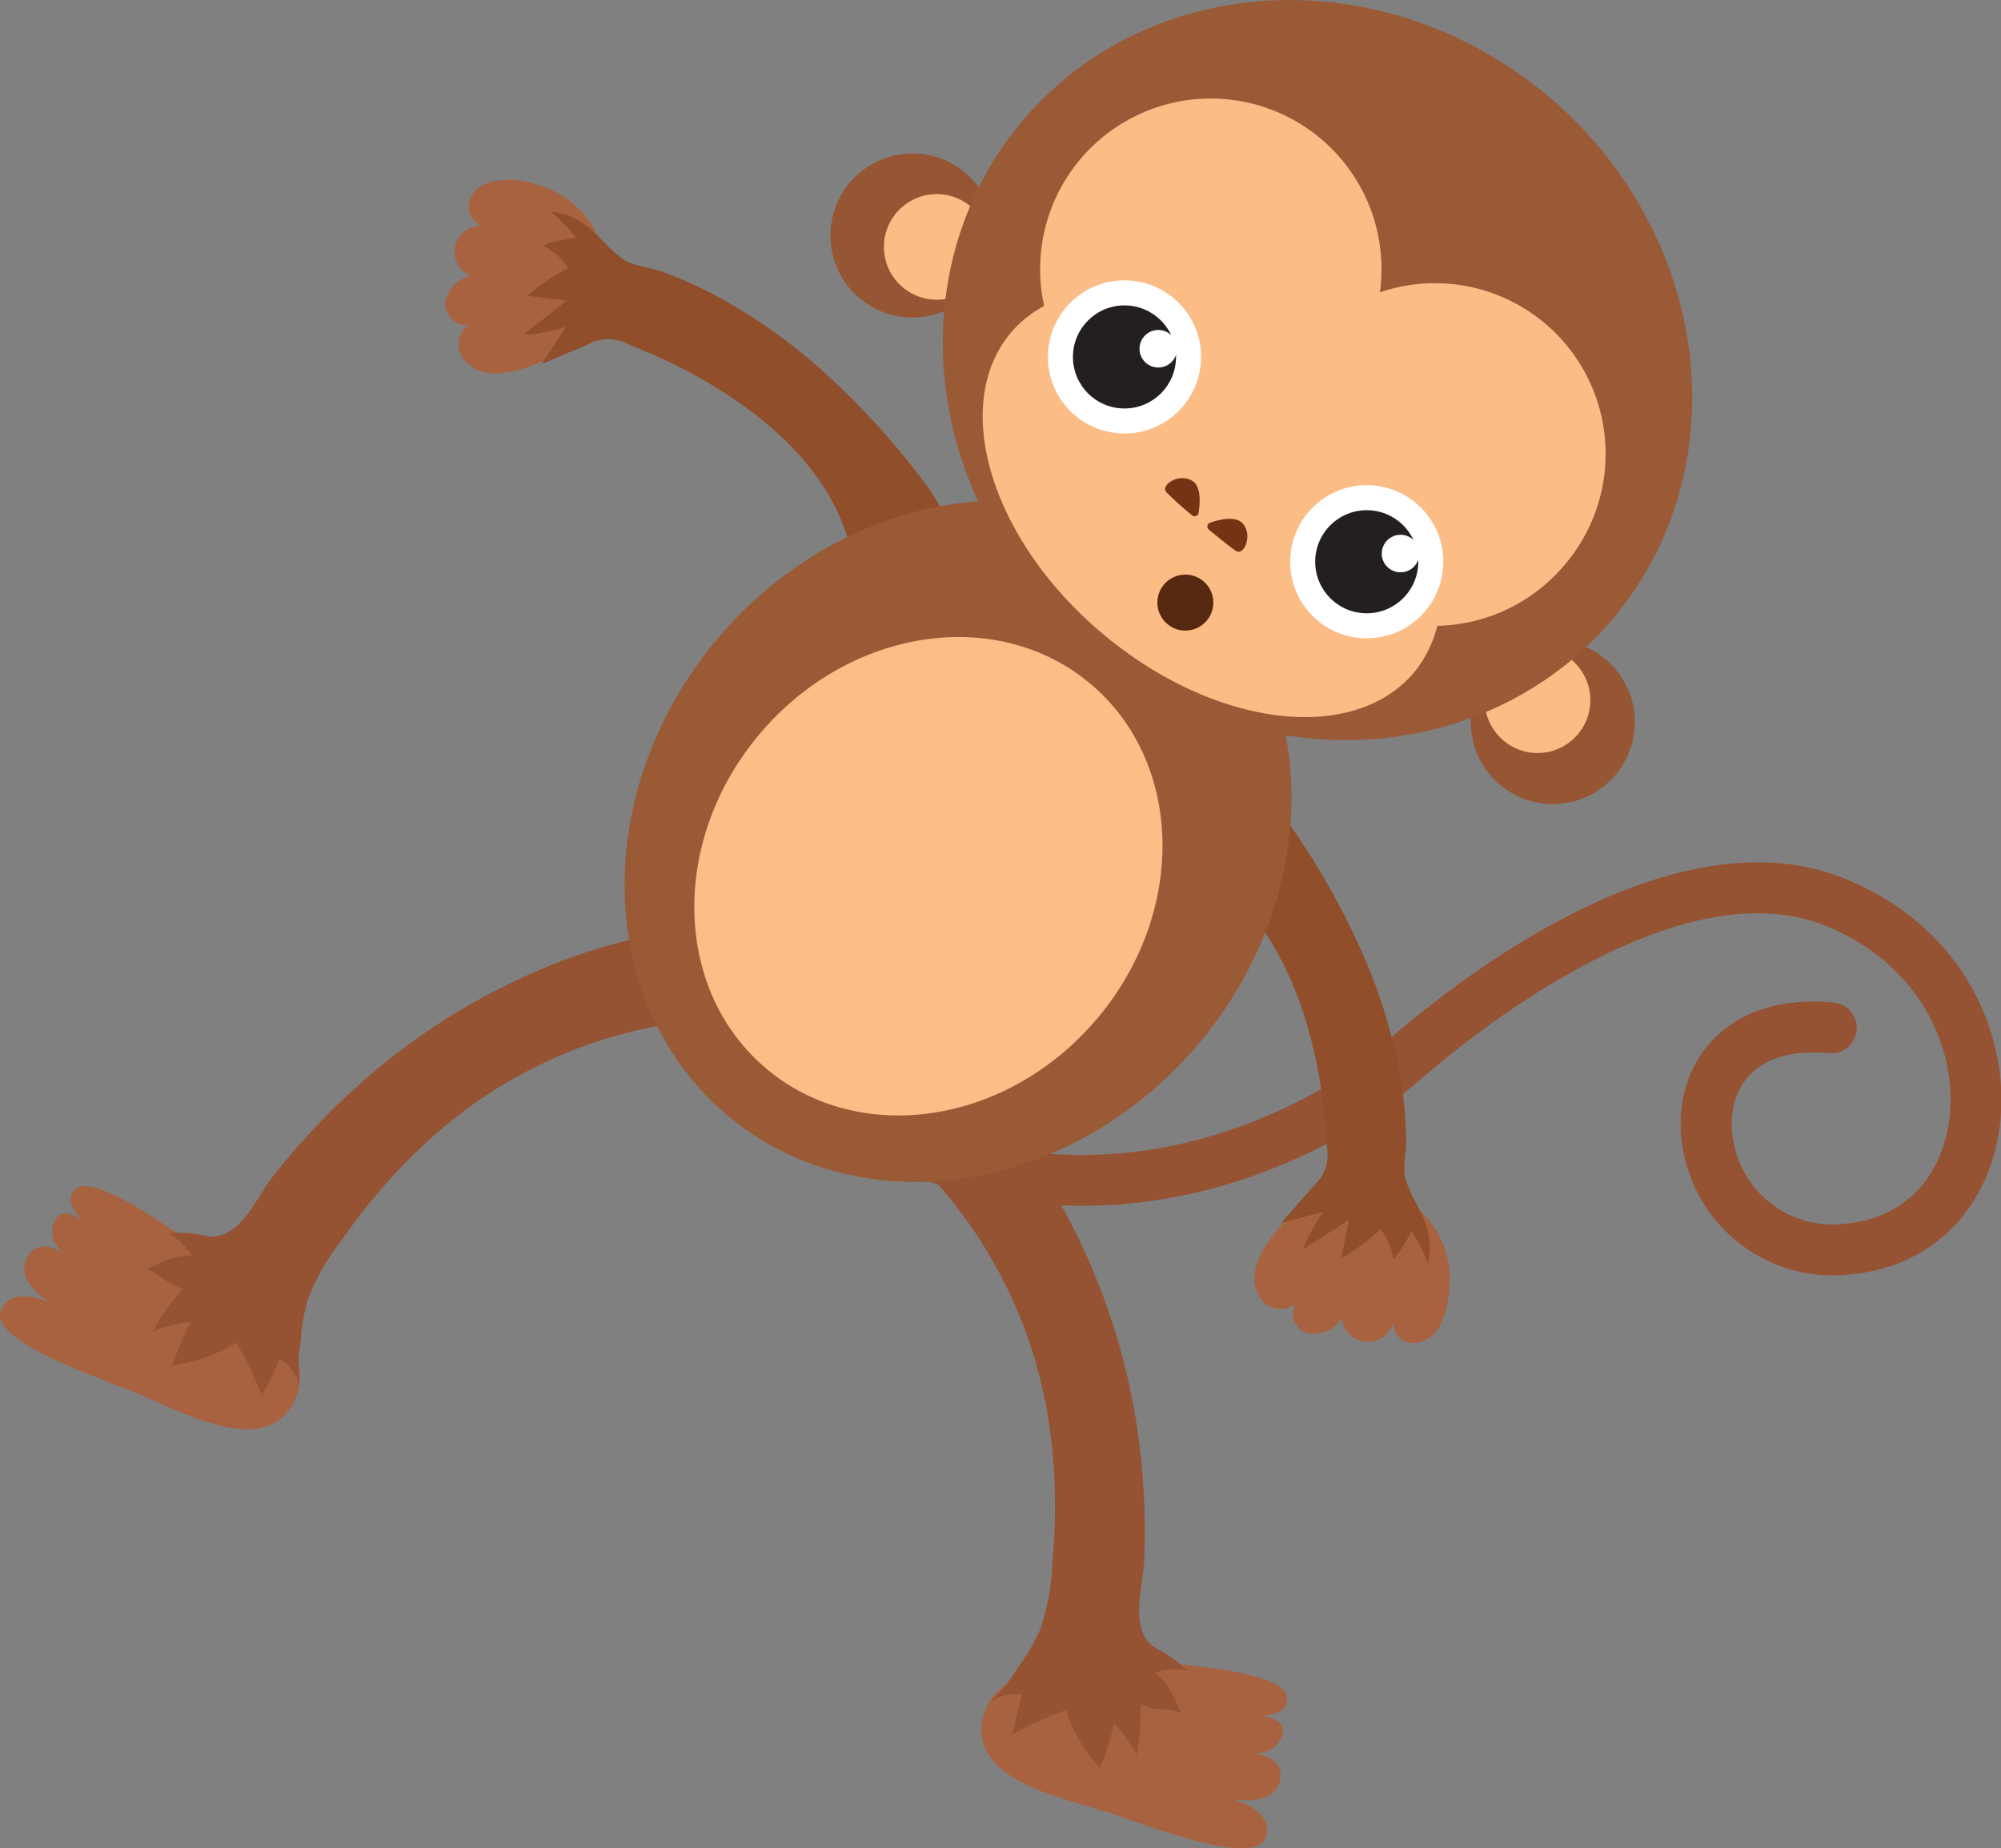 <svg id="Layer_1" data-name="Layer 1" xmlns="http://www.w3.org/2000/svg" viewBox="0 0 175.85 162.44"><rect x="0" y="0" width="175.85" height="162.44" fill="#808080" stroke="none"/><defs><style>.cls-1{fill:#955333;}.cls-2{fill:#a86240;}.cls-3{fill:#904e2b;}.cls-4{fill:#965633;}.cls-5{fill:#fbbc86;}.cls-6{fill:#9a5a36;}.cls-7{fill:#fcbd87;}.cls-8{fill:#fff;}.cls-9{fill:#231f20;}.cls-10{fill:#753313;}.cls-11{fill:#562810;}</style></defs><title>11_big_small_monkey</title><path class="cls-1" d="M75,100.92a2.24,2.24,0,0,1,2.6-3.62c.73.43,17.33,10,37.89-1.24a35.3,35.3,0,0,0,6.29-4.47c7.26-6.32,25.74-20.36,40.44-14.33,10.89,4.46,14.62,14.57,13.47,22.08-1.1,7.21-6.14,12.07-13.16,12.67a13.35,13.35,0,0,1-12.82-6.25c-2.52-4.11-2.69-9.12-.43-12.77,1.31-2.1,4.59-5.54,11.86-4.88a2.23,2.23,0,1,1-.4,4.45c-3.67-.33-6.32.64-7.65,2.79s-1.19,5.43.43,8.07a8.85,8.85,0,0,0,8.63,4.13c4.92-.42,8.33-3.75,9.12-8.89.89-5.83-2.09-13.71-10.75-17.26-12.74-5.22-30.62,9.06-35.8,13.57a40.46,40.46,0,0,1-7.08,5c-22.9,12.54-41.56,1.62-42.35,1.14A1.94,1.94,0,0,1,75,100.92Z"/><path class="cls-2" d="M42.39,19.87c-1.91-.87-1.34-3,.24-3.72a6.87,6.87,0,0,1,4.54.08,8.27,8.27,0,0,1,5.11,4,8.4,8.4,0,0,1-2.42,10.31,13.21,13.21,0,0,1-3.39,1.67,8.24,8.24,0,0,1-3.16.62,3.3,3.3,0,0,1-2.72-1.5,2.09,2.09,0,0,1,.66-2.82c-1.07.36-2.22-.81-2.11-1.94a2.9,2.9,0,0,1,2.2-2.32,2.3,2.3,0,0,1,1-4.41Z"/><path class="cls-3" d="M85,48.07c-.36,0-2.9-4.46-3.17-4.85A67.15,67.15,0,0,0,72.73,33a47.29,47.29,0,0,0-9.26-6.7A34.87,34.87,0,0,0,58,23.81c-.86-.29-1.94-.39-2.74-.76-1.17-.53-2.12-1.82-3.08-2.65a6.27,6.27,0,0,0-3.79-1.8,14,14,0,0,1,2.25,2.31,10.66,10.66,0,0,0-2.89.67,5.75,5.75,0,0,1,2.2,2A15.71,15.71,0,0,0,46.36,26l3.44.42-3.8,3a13.54,13.54,0,0,0,3.77-.73L47.6,32l4-1.7a3.77,3.77,0,0,1,3.51-.1c1,.43,2,.83,3,1.29a45.08,45.08,0,0,1,6.76,3.84c4.69,3.24,8.84,7.73,10,13.46Z"/><path class="cls-2" d="M122.42,116.29c.23,2.08,2.4,2.19,3.61.93,1-1.08,1.29-2.9,1.36-4.33a8.31,8.31,0,0,0-2.21-6.12,8.42,8.42,0,0,0-10.55-1,13.35,13.35,0,0,0-2.66,2.7,8.2,8.2,0,0,0-1.58,2.8,3.29,3.29,0,0,0,.56,3.05,2.09,2.09,0,0,0,2.89.26,1.8,1.8,0,0,0,1.17,2.62,2.92,2.92,0,0,0,2.9-1.36,2.3,2.3,0,0,0,4.51.4Z"/><path class="cls-3" d="M109.08,67c-.13.33,3.32,4.15,3.6,4.54a67.09,67.09,0,0,1,6.88,11.86A47.77,47.77,0,0,1,123,94.26a36.84,36.84,0,0,1,.58,6c0,.91-.24,2-.15,2.84.14,1.28,1.07,2.59,1.56,3.76a6.29,6.29,0,0,1,.51,4.16,14.91,14.91,0,0,0-1.48-2.86,10.74,10.74,0,0,1-1.55,2.53,5.83,5.83,0,0,0-1.16-2.7,15.57,15.57,0,0,1-3.44,2.6l.69-3.4-4.08,2.64a13.59,13.59,0,0,1,1.88-3.34l-3.78,1,2.86-3.26a3.71,3.71,0,0,0,1.2-3.3c-.09-1.09-.15-2.17-.27-3.26a46.19,46.19,0,0,0-1.51-7.63c-1.61-5.46-4.56-10.82-9.62-13.77Z"/><circle class="cls-4" cx="80.19" cy="20.7" r="7.21"/><circle class="cls-5" cx="82.32" cy="21.7" r="4.64"/><path class="cls-2" d="M19.3,111.18s9.2,6.43,6.61,11.87-10.33.77-14.48-.84-12.32-4.54-11.35-7,4.54-.63,4.54-.63-3.37-1.78-2.27-4S6,110.43,6,110.43s-2-1.12-1.25-3,3,.22,3,.22-2.43-1.73-1.19-3.09C8.48,102.5,19.3,111.18,19.3,111.18Z"/><path class="cls-1" d="M57.72,82.17a13.13,13.13,0,0,0-2.48.47,48.08,48.08,0,0,0-6.56,2.08A57.84,57.84,0,0,0,29.29,97.46a62.53,62.53,0,0,0-5.36,6c-1.48,1.9-2.81,5.47-5.63,5.2a11.85,11.85,0,0,0-3.49-.3,6.51,6.51,0,0,1,2.07,2c-1.42-.08-2.46.43-4,1.21,1.26.38,2,1.55,3.25,1.66A20,20,0,0,0,13.42,117a13.68,13.68,0,0,1,3.35-.82,26,26,0,0,0-1.62,3.8A13.72,13.72,0,0,0,20.76,118,34.28,34.28,0,0,1,23,122.6a26.26,26.26,0,0,0,1.6-3.18,4,4,0,0,1,1.73,2.36,13,13,0,0,1,.09-3.84,16.36,16.36,0,0,1,.68-3.87,20,20,0,0,1,3-5.17,50.94,50.94,0,0,1,7.51-8.62,40.89,40.89,0,0,1,23.6-10.6Z"/><path class="cls-2" d="M99.13,146s-11.18-1-12.71,4.8,7.39,7.25,11.59,8.7,12.34,4.49,13.21,2-3.06-3.41-3.06-3.41,3.72.82,4.31-1.57-2.7-2.47-2.7-2.47,2.23.42,2.88-1.47-2.44-1.79-2.44-1.79,3,.25,2.9-1.58C113,146.37,99.13,146,99.13,146Z"/><path class="cls-1" d="M88.52,99.05a12.79,12.79,0,0,1,1.59,2,47.59,47.59,0,0,1,3.67,5.83,57.89,57.89,0,0,1,6.58,22.24,62.29,62.29,0,0,1,.19,8.08c-.1,2.41-1.38,6,.94,7.61a12,12,0,0,1,2.86,2,6.51,6.51,0,0,0-2.87.2c1.14.86,1.59,1.92,2.3,3.54-1.2-.52-2.53-.1-3.55-.83a20,20,0,0,1-.33,4.52,13.53,13.53,0,0,0-2-2.78,26,26,0,0,1-1.21,3.94,13.58,13.58,0,0,1-3-5.1,33.74,33.74,0,0,0-4.68,2.09,27.79,27.79,0,0,1,.83-3.47,4,4,0,0,0-2.84.69,13,13,0,0,0,2.41-3,17.25,17.25,0,0,0,2-3.4,20.15,20.15,0,0,0,1.07-5.87,51.4,51.4,0,0,0-.18-11.43A40.9,40.9,0,0,0,81,102.55Z"/><ellipse class="cls-6" cx="84.19" cy="73.93" rx="31.49" ry="27.64" transform="translate(-26.62 90.48) rotate(-49.78)"/><ellipse class="cls-7" cx="81.59" cy="77" rx="22.11" ry="19.4" transform="translate(-29.89 89.59) rotate(-49.78)"/><circle class="cls-4" cx="136.46" cy="63.46" r="7.21"/><circle class="cls-5" cx="135.12" cy="61.54" r="4.64"/><ellipse class="cls-6" cx="115.78" cy="32.52" rx="31.47" ry="33.94" transform="translate(16.19 99.93) rotate(-49.78)"/><path class="cls-5" d="M137.46,49.69a15,15,0,0,0-16.19-24,15,15,0,1,0-29.51,1.2,10,10,0,0,0-2.9,2.32c-5.37,6.35-1.81,18.19,8,26.45s22,9.8,27.4,3.45A10.4,10.4,0,0,0,126.31,55,15,15,0,0,0,137.46,49.69Z"/><circle class="cls-8" cx="98.82" cy="31.37" r="6.73"/><circle class="cls-9" cx="98.82" cy="31.37" r="4.53"/><circle class="cls-8" cx="101.79" cy="30.65" r="1.65"/><circle class="cls-8" cx="120.11" cy="49.37" r="6.73"/><circle class="cls-9" cx="120.11" cy="49.37" r="4.53"/><circle class="cls-8" cx="123.08" cy="48.65" r="1.65"/><path class="cls-10" d="M104.76,45.29a.35.35,0,0,0,.57-.21c.14-.85.25-2.36-.58-2.84-1.19-.69-2.75.4-2.27,1A30.44,30.44,0,0,0,104.76,45.29Z"/><path class="cls-10" d="M106.23,46.54a.35.35,0,0,1,.11-.6c.82-.28,2.29-.65,2.9.1.87,1.06.06,2.78-.58,2.4C108.2,48.16,106.92,47.11,106.23,46.54Z"/><circle class="cls-11" cx="104.17" cy="52.96" r="2.46"/></svg>